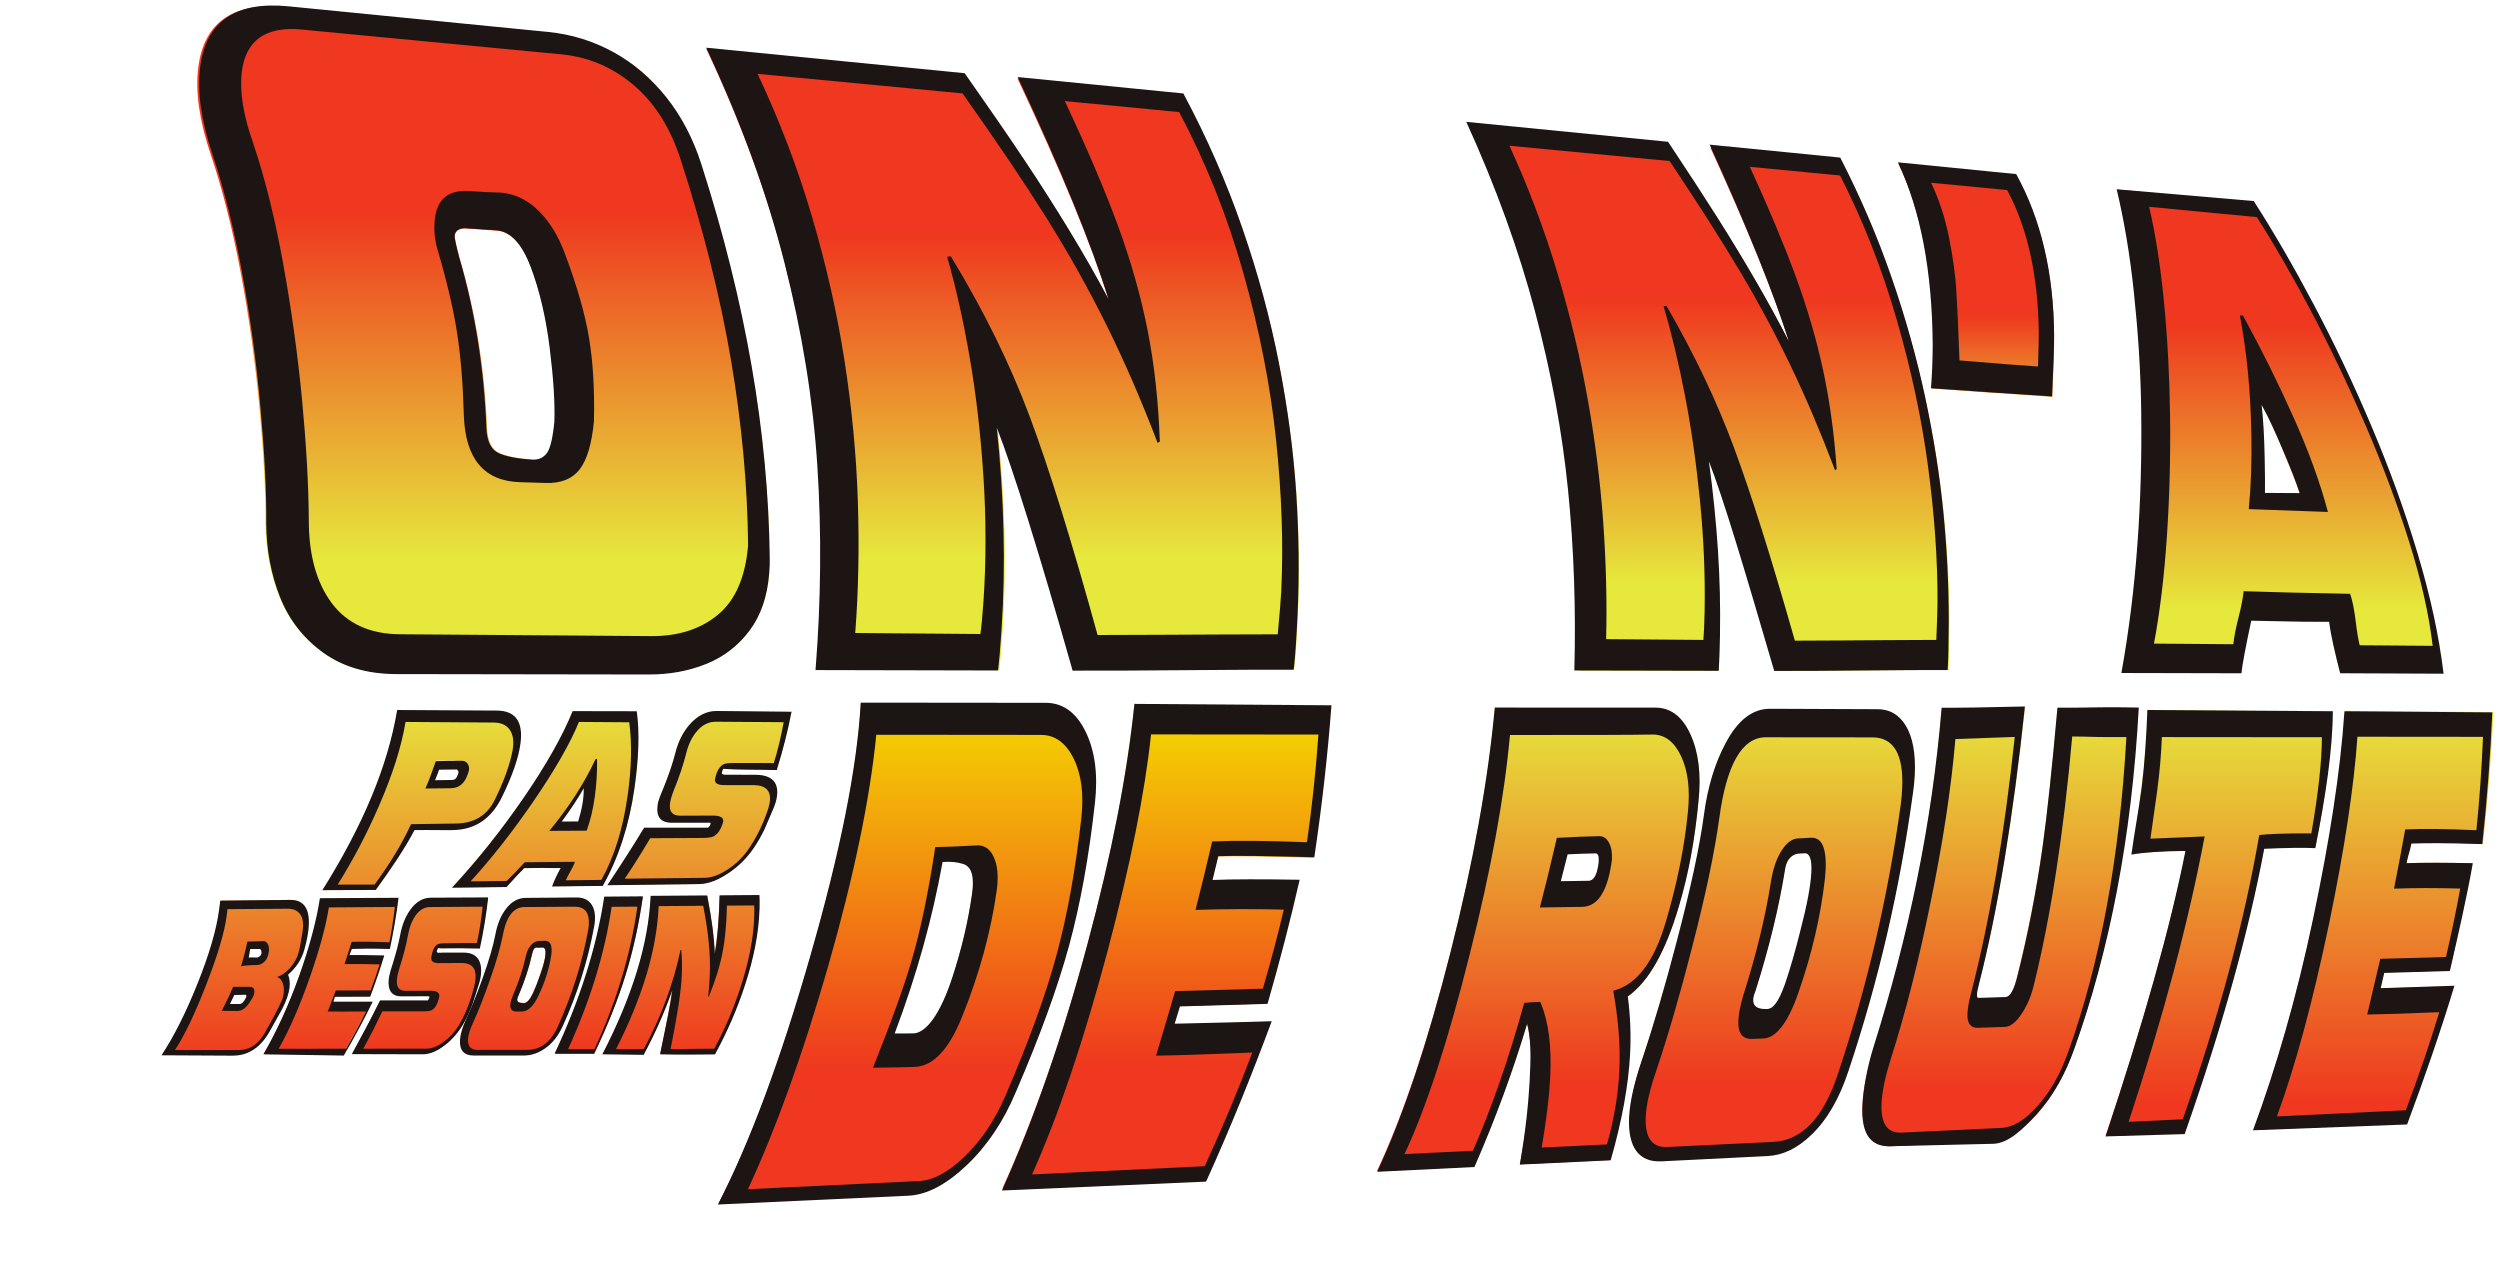 <svg width="128" height="65" viewBox="0 0 128 65" fill="none" xmlns="http://www.w3.org/2000/svg">
<path d="M39.407 28.569C39.325 22.174 38.143 15.486 35.861 8.448C35.439 7.142 34.839 6.003 34.06 5.028C33.277 4.051 32.371 3.28 31.337 2.716C30.298 2.148 29.184 1.804 27.992 1.684L14.683 0.356C11.966 0.085 10.444 1.115 10.15 3.462C9.995 4.699 10.206 6.176 10.783 7.89C11.384 9.662 11.896 11.676 12.319 13.937C12.744 16.201 13.064 18.502 13.279 20.84C13.497 23.186 13.6 25.163 13.591 26.768C13.602 28.139 13.843 29.407 14.312 30.571C14.782 31.735 15.528 32.679 16.545 33.405C17.557 34.127 18.813 34.487 20.304 34.489L33.232 34.5C34.297 34.501 35.278 34.319 36.175 33.959C37.066 33.599 37.8 33.034 38.377 32.264C38.952 31.499 39.286 30.538 39.38 29.378C39.408 29.029 39.416 28.759 39.408 28.568L39.407 28.569ZM27.191 13.677C27.647 14.873 27.974 16.247 28.173 17.802C28.373 19.361 28.456 20.624 28.422 21.593C28.34 22.442 28.21 22.981 28.032 23.206C27.854 23.432 27.615 23.54 27.316 23.53C26.515 23.476 25.927 23.362 25.556 23.186C25.185 23.01 24.979 22.599 24.941 21.954C24.815 18.86 24.339 15.932 23.515 13.159C23.352 12.541 23.276 12.179 23.286 12.073C23.311 11.842 23.479 11.716 23.793 11.698L25.431 11.81C26.148 11.86 26.734 12.482 27.191 13.678V13.677Z" fill="url(#paint0_linear_1534_941)"/>
<path d="M66.457 31.439C66.401 32.7 66.339 33.633 66.269 34.236C64.863 34.235 63.049 34.243 60.813 34.264C58.543 34.285 56.592 34.294 54.977 34.292C53.233 28.215 51.931 24.083 51.066 21.884C51.457 25.509 51.549 28.947 51.339 32.204C51.279 33.117 51.223 33.811 51.169 34.285L41.828 34.27C42.104 30.713 42.125 27.242 41.896 23.848C41.669 20.474 41.098 17.011 40.183 13.449C39.269 9.896 37.93 6.25 36.16 2.499L49.383 3.819C50.59 5.523 51.605 6.989 52.429 8.219C53.251 9.445 54.027 10.655 54.755 11.848C55.482 13.038 56.15 14.201 56.757 15.336C55.888 12.541 54.336 8.774 52.094 4.018L60.557 4.864C61.769 7.12 62.778 9.406 63.586 11.728C64.395 14.05 65.024 16.343 65.473 18.612C65.922 20.886 66.221 23.081 66.369 25.199C66.516 27.326 66.545 29.405 66.456 31.439H66.457Z" fill="url(#paint1_linear_1534_941)"/>
<path d="M99.762 34.3C98.659 34.299 97.238 34.307 95.49 34.325C93.718 34.344 92.198 34.353 90.94 34.35C89.36 28.99 88.196 25.344 87.442 23.405C87.88 26.605 88.079 29.639 88.037 32.512C88.026 33.316 88.008 33.927 87.983 34.346L80.764 34.334C80.841 31.209 80.725 28.159 80.42 25.173C80.116 22.204 79.544 19.156 78.701 16.021C77.861 12.892 76.688 9.686 75.18 6.392L85.458 7.417C86.461 8.918 87.305 10.21 87.993 11.293C88.679 12.374 89.329 13.44 89.941 14.494C90.552 15.544 91.116 16.571 91.631 17.575C90.85 15.1 89.499 11.767 87.575 7.565L94.22 8.23C95.254 10.228 96.129 12.256 96.848 14.317C97.567 16.378 98.143 18.415 98.578 20.43C99.013 22.451 99.327 24.401 99.518 26.282C99.71 28.17 99.808 30.016 99.81 31.82C99.811 32.938 99.795 33.765 99.763 34.3L99.762 34.3Z" fill="url(#paint2_linear_1534_941)"/>
<path d="M105.083 20.319C103.782 20.23 102.769 20.162 102.051 20.115C101.331 20.069 100.292 19.997 98.929 19.898C98.983 19.172 99.01 18.43 99.01 17.673C98.968 13.912 98.37 10.834 97.213 8.407L103.225 9.01C104.497 11.31 105.146 14.034 105.173 17.206C105.178 17.721 105.148 18.758 105.083 20.319Z" fill="url(#paint3_linear_1534_941)"/>
<path d="M123.657 28.308C123.007 26.164 122.224 24.018 121.308 21.866C120.389 19.711 119.409 17.653 118.367 15.69C117.321 13.72 116.294 11.954 115.286 10.392L108.409 9.707C108.795 11.314 109.094 13.085 109.305 15.024C109.518 16.971 109.64 19.011 109.673 21.149C109.741 25.708 109.403 30.113 108.647 34.38L114.74 34.39C114.776 33.987 114.94 33.094 115.228 31.716C115.702 31.722 116.375 31.736 117.242 31.757C118.103 31.778 118.776 31.791 119.265 31.797C119.353 32.493 119.531 33.359 119.801 34.398L124.992 34.406C124.752 32.487 124.308 30.455 123.657 28.309L123.657 28.308ZM115.611 25.257C115.619 24.976 115.631 24.4 115.611 23.534C115.584 22.384 115.396 20.424 115.306 19.681C115.696 20.372 116.48 22.048 116.83 22.926C117.181 23.803 117.53 24.598 117.744 25.258H115.61L115.611 25.257Z" fill="url(#paint4_linear_1534_941)"/>
<path d="M25.393 36.414L20.347 36.4C19.876 39.238 18.609 42.296 16.558 45.578C17.02 45.572 17.497 45.57 17.986 45.572C18.474 45.573 18.893 45.572 19.242 45.568C20.042 44.469 20.691 43.444 21.184 42.492C22.027 42.479 22.663 42.467 23.091 42.456C24.265 42.441 25.115 41.908 25.642 40.852C26.184 39.747 26.506 38.825 26.605 38.086C26.755 36.97 26.352 36.411 25.393 36.414H25.393ZM23.655 39.227C23.665 39.41 23.624 39.592 23.542 39.756C23.486 39.908 23.339 40.06 23.136 40.06C22.808 40.06 22.173 40.052 21.917 40.06C22 39.861 22.267 39.105 22.323 38.945C22.524 38.945 22.968 38.942 23.293 38.944C23.438 38.944 23.571 39.021 23.643 39.146V39.147C23.65 39.159 23.654 39.188 23.655 39.227Z" fill="url(#paint5_linear_1534_941)"/>
<path d="M32.578 36.45L29.343 36.434C28.823 37.699 27.989 39.163 26.843 40.824C25.702 42.48 24.471 44.018 23.15 45.44L25.919 45.407C26.319 44.968 26.62 44.647 26.825 44.446L27.779 44.436C28.004 44.441 28.324 44.441 28.739 44.437C28.6 44.674 28.454 44.988 28.301 45.378L30.828 45.347C31.651 43.905 32.205 42.237 32.488 40.336C32.698 38.922 32.728 37.626 32.577 36.45H32.578ZM28.623 42.088C29.095 41.452 29.763 40.454 30.046 39.959C30.057 40.427 29.947 41.428 29.741 42.088H28.623Z" fill="url(#paint6_linear_1534_941)"/>
<path d="M36.932 39.561C36.919 39.647 36.995 39.686 37.161 39.679C37.753 39.678 38.248 39.678 38.645 39.678C39.492 39.684 39.852 40.066 39.726 40.823C39.693 41.021 39.623 41.238 39.516 41.472C39.367 41.801 39.221 42.134 39.078 42.469C38.913 42.813 38.724 43.137 38.511 43.444C38.156 43.962 37.715 44.393 37.187 44.737C36.66 45.083 36.172 45.258 35.722 45.264L31.136 45.309C31.759 44.378 32.375 43.413 32.984 42.413L35.991 42.393C36.011 42.393 36.061 42.4 36.141 42.413C36.195 42.42 36.238 42.417 36.272 42.401C36.304 42.386 36.337 42.346 36.367 42.28C36.396 42.235 36.411 42.203 36.414 42.181C36.426 42.108 36.335 42.075 36.142 42.083C35.749 42.085 35.202 42.09 34.497 42.093C33.887 42.105 33.628 41.794 33.725 41.157C33.76 40.928 33.842 40.662 33.972 40.356C34.229 39.718 34.431 39.114 34.578 38.546C34.723 37.977 34.971 37.493 35.319 37.095C35.733 36.622 36.209 36.391 36.745 36.401L40.524 36.432C40.327 37.417 40.072 38.403 39.759 39.387C38.839 39.366 37.997 39.359 37.232 39.367C37.178 39.36 37.123 39.356 37.068 39.356C37.027 39.356 36.995 39.383 36.973 39.437C36.95 39.491 36.937 39.532 36.932 39.56V39.561Z" fill="url(#paint7_linear_1534_941)"/>
<path d="M14.826 46.073L11.354 46.116C11.335 46.256 11.313 46.405 11.292 46.565C11.15 47.577 10.777 48.834 10.164 50.344C9.568 51.81 8.958 53.02 8.332 53.965L11.872 53.986C12.654 53.992 13.279 53.583 13.746 52.762C14.157 52.038 14.368 51.661 14.383 51.627C14.604 51.194 14.734 50.826 14.771 50.522C14.801 50.285 14.777 50.066 14.703 49.87C15.117 49.507 15.392 49.087 15.528 48.61C15.636 48.225 15.709 47.885 15.745 47.587C15.87 46.556 15.563 46.053 14.826 46.073V46.073ZM12.364 51.415H11.653C11.732 51.257 11.886 50.851 11.958 50.706C12.207 50.698 12.444 50.706 12.568 50.706C12.568 50.706 12.642 50.706 12.663 50.959C12.675 51.089 12.637 51.221 12.55 51.319C12.502 51.373 12.441 51.415 12.365 51.415H12.364ZM13.177 49.083C12.961 49.085 12.692 49.069 12.567 49.083C12.609 48.923 12.728 48.438 12.77 48.272H13.278C13.351 48.265 13.504 48.501 13.482 48.678C13.462 48.821 13.269 49.083 13.177 49.083L13.177 49.083Z" fill="url(#paint8_linear_1534_941)"/>
<path d="M17.983 48.536C17.943 48.661 17.899 48.791 17.852 48.929C18.265 48.92 18.855 48.923 19.622 48.938C19.415 49.603 19.173 50.295 18.895 51.014L17.119 51.02L16.989 51.331C17.357 51.329 18.017 51.328 18.973 51.324C18.532 52.226 18.052 53.114 17.536 53.986L13.498 53.965C14.175 52.807 14.789 51.466 15.341 49.947C15.87 48.495 16.227 47.2 16.415 46.06L20.366 46.032C20.264 46.855 20.122 47.698 19.937 48.563C18.967 48.536 18.316 48.528 17.982 48.536L17.983 48.536Z" fill="url(#paint9_linear_1534_941)"/>
<path d="M24.585 49.843C24.57 50.022 24.526 50.219 24.454 50.433C24.354 50.734 24.254 51.039 24.157 51.348C24.045 51.665 23.91 51.965 23.757 52.249C23.499 52.731 23.168 53.132 22.766 53.452C22.362 53.773 21.983 53.934 21.629 53.934L18.07 53.924C18.536 53.065 18.992 52.181 19.439 51.273L21.743 51.266C21.76 51.265 21.798 51.272 21.861 51.285C21.902 51.292 21.936 51.289 21.962 51.275C21.987 51.262 22.011 51.225 22.032 51.165C22.052 51.124 22.062 51.094 22.065 51.074C22.072 51.008 22 50.977 21.85 50.985C21.548 50.986 21.127 50.988 20.586 50.989C20.12 50.998 19.917 50.716 19.976 50.146C19.998 49.94 20.054 49.703 20.145 49.432C20.325 48.868 20.462 48.336 20.557 47.841C20.653 47.348 20.825 46.929 21.074 46.585C21.369 46.178 21.717 45.976 22.117 45.978L24.979 45.962C24.878 46.816 24.731 47.681 24.539 48.554C23.826 48.539 23.178 48.537 22.592 48.547C22.551 48.541 22.509 48.538 22.467 48.538C22.436 48.538 22.412 48.562 22.397 48.61C22.381 48.657 22.372 48.694 22.37 48.72C22.363 48.795 22.423 48.831 22.55 48.823C23.003 48.821 23.384 48.818 23.69 48.817C24.345 48.819 24.645 49.161 24.584 49.844L24.585 49.843Z" fill="url(#paint10_linear_1534_941)"/>
<path d="M30.152 46.258C29.987 46.055 29.751 45.959 29.444 45.967L26.938 45.99C26.533 45.994 26.188 46.201 25.901 46.612C25.667 46.938 25.503 47.351 25.409 47.848C25.295 48.433 25.079 49.173 24.756 50.07C24.475 50.86 24.187 51.576 23.896 52.218C23.729 52.583 23.632 52.906 23.608 53.185C23.559 53.738 23.784 54.016 24.286 54.016H26.765C27.129 54.016 27.477 53.898 27.811 53.665C28.189 53.403 28.49 53.02 28.717 52.514C29.459 50.879 29.991 49.196 30.315 47.469C30.34 47.35 30.355 47.238 30.361 47.133C30.386 46.754 30.316 46.462 30.153 46.259L30.152 46.258ZM26.486 51.169C26.49 51.115 26.509 51.054 26.541 50.987C26.862 50.242 27.097 49.538 27.244 48.873C27.295 48.635 27.368 48.516 27.463 48.514C27.506 48.521 27.559 48.523 27.623 48.518C27.687 48.515 27.738 48.513 27.775 48.513C27.892 48.512 27.943 48.624 27.926 48.849C27.907 49.094 27.817 49.444 27.654 49.897C27.53 50.265 27.403 50.588 27.275 50.863C27.114 51.194 26.962 51.356 26.818 51.349C26.587 51.35 26.476 51.29 26.486 51.168L26.486 51.169Z" fill="url(#paint11_linear_1534_941)"/>
<path d="M32.908 45.935C32.697 47.371 32.395 48.72 32.003 49.977C31.62 51.212 31.093 52.538 30.418 53.953L28.442 53.954C29.738 51.183 30.58 48.516 30.98 45.954L32.908 45.935Z" fill="url(#paint12_linear_1534_941)"/>
<path d="M38.872 46.533C38.831 47.732 38.576 49.032 38.103 50.433C37.707 51.621 37.192 52.788 36.558 53.932C36.241 53.932 35.786 53.935 35.193 53.943C34.601 53.95 34.136 53.953 33.8 53.953C34.125 52.43 34.328 51.34 34.41 50.675C34.01 51.791 33.516 52.883 32.931 53.953H30.87C32.401 51.027 33.218 48.345 33.342 45.902L36.215 45.876C36.438 47.048 36.561 48.033 36.582 48.828C36.723 48.078 36.81 47.09 36.845 45.87L38.871 45.851C38.879 46.075 38.881 46.302 38.873 46.533H38.872Z" fill="url(#paint13_linear_1534_941)"/>
<path d="M55.523 37.525C55.04 36.536 54.347 36.05 53.442 36.065L44.073 36.05C43.895 39.323 43.041 43.619 41.503 48.965C39.988 54.255 38.425 58.464 36.816 61.573L46.507 61.147C47.443 61.103 48.432 60.585 49.475 59.597C50.512 58.613 51.343 57.373 51.972 55.876C53.199 53.041 54.099 50.569 54.679 48.448C55.257 46.336 55.698 43.912 56.003 41.174C56.166 39.728 56.007 38.513 55.523 37.525ZM49.8 45.646C49.584 47.141 49.246 48.6 48.784 50.023C48.16 51.934 47.522 52.903 46.873 52.922L45.724 52.956C46.874 49.892 47.71 46.915 48.236 44.019C48.701 43.992 49.062 44.02 49.321 44.099C49.773 44.218 49.933 44.733 49.8 45.646Z" fill="url(#paint14_linear_1534_941)"/>
<path d="M62.354 43.854C62.263 44.238 62.165 44.642 62.059 45.067C63.103 45.031 64.587 45.031 66.501 45.063C66.037 47.091 65.49 49.197 64.856 51.384L60.39 51.509L60.088 52.463C61.023 52.435 62.69 52.385 65.073 52.314C64.05 55.058 62.93 57.764 61.715 60.43L51.321 60.858C52.964 57.224 54.42 53.034 55.692 48.289C56.915 43.745 57.709 39.684 58.081 36.088L68.135 36.167C67.941 38.693 67.647 41.277 67.252 43.917C64.838 43.846 63.2 43.825 62.354 43.855L62.354 43.854Z" fill="url(#paint15_linear_1534_941)"/>
<path d="M86.536 37.655C86.117 36.74 85.507 36.291 84.706 36.306L76.541 36.295C76.189 40.034 75.431 44.186 74.262 48.771C73.084 53.393 71.831 57.126 70.502 59.955L75.462 59.721C76.541 57.267 77.446 54.824 78.18 52.39C78.383 53.186 78.451 54.171 78.383 55.348C78.321 56.448 78.136 57.868 77.827 59.61L82.418 59.395C83 57.386 83.334 55.578 83.422 53.967C83.475 52.999 83.437 52.024 83.31 51.041C84.373 50.299 85.246 48.766 85.932 46.45C86.423 44.834 86.762 43.036 86.95 41.051C87.093 39.7 86.955 38.568 86.536 37.655H86.536ZM81.974 43.811C81.968 43.908 82.007 44.468 81.974 44.622C81.891 45.011 81.574 45.107 81.364 45.129C79.84 45.129 79.85 45.122 79.332 45.129C79.441 44.701 79.612 43.79 79.738 43.304C80.271 43.279 81.147 43.309 81.567 43.304C81.688 43.303 81.988 43.541 81.974 43.811H81.974Z" fill="url(#paint16_linear_1534_941)"/>
<path d="M97.574 37.215C97.225 36.63 96.722 36.345 96.063 36.361L90.615 36.334C89.718 36.331 88.955 36.922 88.329 38.114C87.819 39.062 87.466 40.26 87.271 41.706C87.04 43.405 86.582 45.549 85.895 48.147C85.296 50.428 84.682 52.496 84.053 54.352C83.695 55.41 83.493 56.338 83.449 57.134C83.364 58.709 83.885 59.471 85.005 59.418L90.439 59.161C91.223 59.124 91.969 58.765 92.677 58.085C93.477 57.329 94.113 56.241 94.586 54.824C96.138 50.238 97.248 45.518 97.923 40.653C97.973 40.319 98.006 40.003 98.02 39.706C98.072 38.63 97.923 37.801 97.575 37.216L97.574 37.215ZM89.76 51.201C89.766 51.05 89.805 50.876 89.874 50.684C90.556 48.556 91.05 46.547 91.357 44.65C91.462 43.969 91.618 43.627 91.827 43.624C91.919 43.642 92.035 43.645 92.175 43.634C92.314 43.623 92.425 43.617 92.505 43.616C92.759 43.613 92.871 43.932 92.838 44.572C92.802 45.27 92.614 46.264 92.271 47.554C92.009 48.599 91.742 49.515 91.469 50.299C91.131 51.238 90.803 51.704 90.49 51.694C89.985 51.709 89.742 51.546 89.76 51.202L89.76 51.201Z" fill="url(#paint17_linear_1534_941)"/>
<path d="M109.43 36.343C109.044 43.011 107.958 48.82 106.16 53.779C105.686 55.103 105.056 56.201 104.267 57.076C103.473 57.954 102.71 58.411 101.977 58.445L96.828 58.688C95.777 58.737 95.287 58.004 95.361 56.491C95.4 55.716 95.588 54.804 95.924 53.756C97.745 48.044 98.902 42.258 99.406 36.375C100.299 36.38 101.726 36.359 103.675 36.314C103.052 41.993 102.254 46.716 101.281 50.476C101.147 50.962 101.136 51.203 101.246 51.2L102.628 51.159C102.86 51.152 103.064 50.813 103.237 50.144C103.787 47.992 104.228 45.769 104.562 43.472C104.803 41.768 105.063 39.401 105.342 36.377C106.101 36.38 106.82 36.375 107.5 36.36C108.467 36.347 109.109 36.341 109.429 36.343H109.43Z" fill="url(#paint18_linear_1534_941)"/>
<path d="M119.385 36.445C119.368 38.417 119.089 40.728 118.547 43.385C117.913 43.357 117.039 43.368 115.923 43.417C115.106 47.684 113.733 52.529 111.788 57.985L107.801 58.172C109.75 52.374 111.118 47.511 111.921 43.546C110.746 43.561 109.834 43.627 109.188 43.743C109.345 42.583 109.499 41.418 109.652 40.253C109.803 39.089 109.909 37.786 109.973 36.346L119.385 36.446V36.445Z" fill="url(#paint19_linear_1534_941)"/>
<path d="M123.417 43.142C123.355 43.476 123.287 43.827 123.213 44.196C124.001 44.167 125.123 44.168 126.571 44.2C126.253 45.962 125.871 47.792 125.427 49.69L122.056 49.784L121.843 50.61C122.548 50.589 123.805 50.551 125.604 50.498C124.874 52.878 124.072 55.221 123.197 57.529L115.384 57.843C116.558 54.708 117.585 51.085 118.465 46.977C119.313 43.041 119.847 39.518 120.07 36.396L127.669 36.46C127.561 38.659 127.379 40.907 127.121 43.203C125.293 43.139 124.054 43.118 123.416 43.142H123.417Z" fill="url(#paint20_linear_1534_941)"/>
<path d="M25.692 40.827C25.165 41.886 24.359 42.487 23.171 42.501C22.739 42.511 22.075 42.489 21.222 42.501C20.723 43.458 20.041 44.457 19.231 45.565C18.877 45.569 18.452 45.57 17.956 45.568C17.459 45.566 16.976 45.568 16.506 45.574C18.585 42.266 19.863 39.195 20.334 36.352L25.421 36.381C26.387 36.381 26.795 36.941 26.65 38.057C26.554 38.796 26.234 39.72 25.692 40.826V40.827ZM26.242 38.438C26.322 37.983 26.278 37.629 26.107 37.377C25.937 37.124 25.662 36.997 25.284 36.994L20.764 36.963C20.553 38.236 20.097 39.674 19.398 41.273C18.79 42.676 18.087 44.016 17.29 45.292C17.549 45.289 17.866 45.29 18.241 45.292C18.616 45.295 18.929 45.296 19.178 45.293C19.974 44.209 20.596 43.177 21.044 42.198C21.447 42.188 22.216 42.178 23.345 42.165C24.28 42.154 24.942 41.75 25.332 40.952C25.802 39.996 26.105 39.157 26.241 38.438H26.242ZM23.986 39.536C23.974 39.567 23.958 39.612 23.936 39.673C23.777 40.13 23.486 40.358 23.064 40.358C22.575 40.358 22.146 40.363 21.779 40.371C21.897 40.119 22.075 39.653 22.312 38.972C22.732 38.958 23.176 38.952 23.644 38.952C23.767 38.952 23.864 38.999 23.933 39.09C24.001 39.182 24.028 39.292 24.011 39.422C24.006 39.468 23.997 39.506 23.986 39.536H23.986ZM23.471 39.582C23.483 39.543 23.477 39.504 23.454 39.461C23.43 39.419 23.4 39.398 23.363 39.398C23.056 39.398 22.763 39.401 22.483 39.408C22.427 39.568 22.358 39.748 22.275 39.946C22.532 39.938 22.825 39.935 23.154 39.935C23.278 39.935 23.367 39.859 23.423 39.706L23.471 39.58V39.582Z" fill="#1C1514"/>
<path d="M32.603 36.415C32.763 37.592 32.688 38.908 32.488 40.325C32.22 42.232 31.678 43.908 30.863 45.358L28.265 45.386C28.416 44.993 28.567 44.684 28.705 44.445C28.288 44.449 28.023 44.444 27.797 44.438L26.839 44.448C26.635 44.651 26.333 44.974 25.934 45.417L23.147 45.449C24.472 44.014 25.702 42.467 26.84 40.805C27.979 39.139 28.805 37.674 29.319 36.41L32.603 36.416V36.415ZM32.218 36.981L29.641 36.963C29.203 38.041 28.43 39.391 27.322 41.014C26.235 42.596 25.16 43.966 24.094 45.126L25.941 45.105C26.152 44.907 26.461 44.587 26.867 44.147L29.436 44.124C29.398 44.248 29.323 44.407 29.213 44.597C29.093 44.81 29.012 44.969 28.97 45.071L30.789 45.051C31.447 43.882 31.897 42.435 32.14 40.701C32.336 39.302 32.362 38.062 32.217 36.981H32.218ZM30.569 38.863C30.581 39.504 30.543 40.139 30.457 40.77C30.365 41.436 30.225 42.023 30.036 42.531L28.126 42.541C29.125 41.332 29.914 40.106 30.494 38.863H30.569H30.569ZM29.886 40.361C29.606 40.857 29.232 41.424 28.763 42.063L29.602 42.059C29.805 41.397 29.899 40.831 29.886 40.361Z" fill="#1C1514"/>
<path d="M40.526 36.444C40.34 37.423 40.074 38.447 39.772 39.427C38.85 39.403 37.822 39.427 37.068 39.364C36.887 39.349 37.121 39.364 37.068 39.364C37.026 39.364 37.019 39.372 36.998 39.426C36.976 39.48 36.963 39.521 36.959 39.549C36.946 39.636 37.023 39.675 37.19 39.667C37.784 39.667 38.28 39.668 38.679 39.669C39.528 39.677 39.892 40.059 39.775 40.814C39.744 41.011 39.676 41.227 39.572 41.461C39.426 41.79 39.282 42.122 39.142 42.458C38.98 42.8 38.794 43.125 38.583 43.432C38.231 43.949 37.792 44.38 37.265 44.726C36.738 45.072 36.264 45.257 35.811 45.262L31.095 45.324C31.717 44.391 32.376 43.378 32.981 42.376H36.038C36.059 42.376 36.125 42.376 36.188 42.376H36.251L36.314 42.313C36.35 42.277 36.374 42.209 36.377 42.188C36.388 42.114 36.382 42.117 36.188 42.125C35.794 42.127 35.136 42.122 34.428 42.125C33.813 42.135 33.581 41.819 33.673 41.184C33.706 40.955 33.86 40.609 33.987 40.306C34.241 39.667 34.443 39.098 34.585 38.532C34.727 37.965 34.971 37.484 35.316 37.089C35.728 36.619 36.204 36.391 36.74 36.403L40.526 36.445V36.444ZM40.123 36.976L36.662 36.952C36.301 36.95 35.986 37.098 35.717 37.397C35.447 37.696 35.252 38.087 35.134 38.567C34.986 39.157 34.777 39.78 34.509 40.435C34.401 40.707 34.333 40.935 34.307 41.119C34.245 41.551 34.421 41.766 34.836 41.764C35.209 41.763 35.755 41.76 36.477 41.758C36.874 41.757 37.057 41.858 37.026 42.063C37.013 42.151 36.972 42.265 36.904 42.405C36.796 42.624 36.665 42.768 36.511 42.834C36.402 42.879 36.22 42.902 35.966 42.903C35.278 42.907 34.388 42.911 33.292 42.917C32.825 43.704 32.39 44.395 31.986 44.989L36.091 44.944C36.44 44.94 36.83 44.797 37.263 44.513C37.696 44.23 38.057 43.874 38.346 43.444C38.73 42.881 39.044 42.246 39.289 41.538C39.349 41.37 39.389 41.22 39.409 41.089C39.499 40.502 39.225 40.205 38.587 40.198C38.198 40.198 37.71 40.198 37.121 40.198C36.749 40.206 36.578 40.104 36.609 39.894C36.623 39.807 36.652 39.698 36.699 39.567C36.787 39.349 36.901 39.204 37.043 39.132C37.138 39.089 37.307 39.066 37.548 39.067C38.309 39.062 38.999 39.063 39.618 39.072C39.818 38.434 39.987 37.735 40.124 36.975L40.123 36.976Z" fill="#1C1514"/>
<path d="M15.579 48.636C15.445 49.117 15.169 49.54 14.75 49.905C14.828 50.103 14.854 50.322 14.826 50.562C14.791 50.869 14.662 51.24 14.441 51.675C14.427 51.709 14.213 52.089 13.802 52.817C13.333 53.644 12.697 54.056 11.898 54.05L8.269 54.031C8.9 53.077 9.512 51.858 10.105 50.38C10.716 48.857 11.086 47.589 11.218 46.566L11.277 46.113L14.835 46.077C15.589 46.059 15.909 46.566 15.792 47.605C15.758 47.905 15.687 48.248 15.58 48.636L15.579 48.636ZM15.498 47.651C15.55 47.273 15.506 46.991 15.364 46.804C15.223 46.617 15.013 46.525 14.734 46.527L11.649 46.549L11.611 46.85C11.503 47.708 11.154 48.891 10.562 50.406C9.992 51.876 9.457 52.999 8.957 53.765L12.117 53.763C12.423 53.77 12.677 53.715 12.882 53.599C13.147 53.457 13.383 53.198 13.59 52.826C13.744 52.55 13.897 52.271 14.05 51.991C14.203 51.712 14.334 51.445 14.442 51.191C14.486 51.083 14.514 50.971 14.528 50.85C14.549 50.664 14.532 50.492 14.476 50.336C14.421 50.181 14.331 50.077 14.206 50.024C14.211 50.024 14.211 50.021 14.207 50.014C14.435 49.94 14.656 49.78 14.869 49.535C15.082 49.289 15.221 49.035 15.287 48.772C15.349 48.548 15.419 48.174 15.498 47.651ZM12.958 51.03C12.945 51.051 12.926 51.084 12.899 51.131C12.671 51.55 12.428 51.761 12.17 51.762C11.992 51.762 11.72 51.759 11.354 51.754C11.594 51.287 11.789 50.879 11.937 50.529C11.973 50.529 12.247 50.528 12.76 50.526C12.959 50.52 13.046 50.623 13.021 50.838C13.013 50.899 12.992 50.963 12.958 51.03ZM12.57 51.122C12.596 51.076 12.611 51.039 12.614 51.012C12.616 50.959 12.598 50.932 12.562 50.932C12.436 50.932 12.247 50.937 11.996 50.944C11.925 51.091 11.852 51.245 11.774 51.405L12.245 51.404C12.365 51.41 12.473 51.316 12.57 51.122ZM13.763 48.726C13.756 48.739 13.75 48.772 13.744 48.825C13.712 49.003 13.64 49.145 13.525 49.251C13.412 49.357 13.281 49.41 13.136 49.411C12.787 49.412 12.521 49.434 12.34 49.474C12.467 49.065 12.576 48.643 12.665 48.21C12.769 48.203 13.044 48.195 13.492 48.186C13.585 48.186 13.659 48.237 13.714 48.342C13.77 48.447 13.785 48.575 13.763 48.726H13.763ZM13.295 48.588L12.812 48.59C12.772 48.758 12.773 48.864 12.733 49.025C12.859 49.011 12.891 49.025 13.11 49.025C13.201 49.025 13.236 49.025 13.361 48.9C13.424 48.774 13.368 48.58 13.295 48.588H13.295Z" fill="#1C1514"/>
<path d="M20.405 45.967C20.309 46.802 20.144 47.707 19.964 48.587C18.977 48.558 18.355 48.578 18.015 48.587C17.976 48.713 17.936 48.76 17.889 48.9C18.31 48.892 18.894 48.904 19.676 48.92C19.471 49.596 19.232 50.299 18.956 51.028L17.148 51.034L17.072 51.284C17.447 51.283 18.112 51.287 19.084 51.284C18.644 52.2 18.12 53.159 17.603 54.044L13.488 53.982C14.166 52.806 14.778 51.486 15.325 49.941C15.849 48.465 16.2 47.148 16.379 45.987L20.405 45.967ZM20.215 46.436L16.837 46.46C16.688 47.408 16.367 48.592 15.871 50.019C15.35 51.507 14.815 52.735 14.266 53.698L17.711 53.696C18.104 53.023 18.445 52.388 18.733 51.788C17.854 51.794 17.203 51.795 16.779 51.789C16.939 51.38 17.078 51.021 17.193 50.714L18.975 50.708C19.153 50.243 19.306 49.799 19.436 49.376C18.799 49.358 18.2 49.353 17.64 49.362C17.779 48.945 17.901 48.566 18.006 48.223C18.468 48.208 19.112 48.215 19.939 48.243C20.05 47.687 20.142 47.085 20.214 46.436H20.215Z" fill="#1C1514"/>
<path d="M24.995 45.951C24.9 46.813 24.758 47.684 24.569 48.564C23.843 48.548 23.18 48.544 22.583 48.555C22.54 48.548 22.497 48.545 22.454 48.545C22.422 48.545 22.398 48.57 22.383 48.617C22.368 48.665 22.36 48.702 22.358 48.728C22.351 48.805 22.539 48.781 22.668 48.773C23.132 48.771 23.424 48.775 23.737 48.773C24.406 48.777 24.683 49.174 24.628 49.862C24.614 50.043 24.571 50.241 24.499 50.456C24.399 50.759 24.301 51.066 24.205 51.378C24.092 51.696 23.959 51.999 23.804 52.284C23.545 52.769 23.212 53.172 22.805 53.495C22.396 53.818 22.011 53.98 21.649 53.98L18.013 53.971C18.481 53.106 19.014 52.136 19.461 51.22H21.724C21.741 51.22 21.787 51.22 21.85 51.22H21.976C22.002 51.206 21.892 51.28 21.913 51.22C21.933 51.179 21.948 51.151 21.976 51.094C22.006 51.033 22 51.002 21.848 51.009C21.539 51.011 21.108 51.012 20.556 51.013C20.079 51.021 19.846 50.728 19.901 50.153C19.921 49.947 19.999 49.672 20.09 49.4C20.267 48.83 20.403 48.339 20.496 47.839C20.589 47.341 20.761 46.92 21.011 46.573C21.31 46.162 21.664 45.959 22.073 45.962L24.994 45.95L24.995 45.951ZM24.709 46.422L22.015 46.441C21.738 46.443 21.501 46.575 21.303 46.838C21.105 47.102 20.968 47.445 20.891 47.868C20.794 48.39 20.651 48.945 20.462 49.531C20.385 49.775 20.339 49.98 20.323 50.145C20.286 50.537 20.429 50.732 20.754 50.731C21.045 50.73 21.475 50.728 22.044 50.727C22.358 50.725 22.507 50.819 22.491 51.008C22.484 51.089 22.456 51.193 22.407 51.321C22.329 51.524 22.231 51.656 22.111 51.718C22.026 51.758 21.882 51.779 21.681 51.78C21.137 51.78 20.435 51.78 19.578 51.781C19.231 52.504 18.904 53.142 18.599 53.694L21.853 53.691C22.133 53.691 22.442 53.559 22.78 53.295C23.117 53.031 23.393 52.698 23.606 52.295C23.89 51.771 24.112 51.181 24.274 50.528C24.314 50.373 24.338 50.235 24.348 50.114C24.391 49.578 24.159 49.31 23.651 49.305C23.343 49.306 22.957 49.308 22.494 49.31C22.202 49.318 22.064 49.227 22.081 49.038C22.088 48.96 22.107 48.863 22.139 48.745C22.2 48.55 22.283 48.42 22.392 48.355C22.465 48.316 22.595 48.295 22.784 48.295C23.381 48.285 23.925 48.282 24.415 48.286C24.542 47.714 24.64 47.092 24.71 46.422L24.709 46.422Z" fill="#1C1514"/>
<path d="M30.416 47.463C30.096 49.2 29.563 50.892 28.813 52.535C28.584 53.043 28.276 53.428 27.89 53.69C27.549 53.925 27.191 54.043 26.816 54.043L24.262 54.044C23.744 54.044 23.508 53.765 23.554 53.209C23.578 52.929 23.674 52.605 23.842 52.236C24.138 51.591 24.428 50.871 24.712 50.077C25.036 49.173 25.253 48.428 25.365 47.839C25.458 47.339 25.624 46.924 25.861 46.595C26.153 46.181 26.508 45.974 26.926 45.971L29.508 45.952C29.825 45.943 30.069 46.041 30.239 46.246C30.41 46.451 30.484 46.745 30.461 47.127C30.455 47.232 30.44 47.344 30.416 47.464V47.463ZM30.114 47.63C30.131 47.531 30.142 47.435 30.148 47.343C30.185 46.726 29.94 46.42 29.415 46.423L26.854 46.441C26.294 46.445 25.924 46.924 25.744 47.883C25.627 48.491 25.406 49.257 25.078 50.186C24.797 50.999 24.507 51.735 24.208 52.393C24.062 52.706 23.981 52.969 23.963 53.18C23.932 53.563 24.096 53.755 24.454 53.755L26.982 53.753C27.674 53.753 28.2 53.357 28.555 52.569C29.279 50.972 29.798 49.324 30.114 47.63H30.114ZM28.226 48.895C28.121 49.584 27.901 50.28 27.569 50.984C27.311 51.527 27.023 51.796 26.705 51.79C26.628 51.79 26.543 51.79 26.449 51.79C26.218 51.79 26.112 51.675 26.128 51.444C26.137 51.322 26.179 51.169 26.252 50.987C26.561 50.271 26.784 49.596 26.922 48.961C26.971 48.727 27.058 48.539 27.182 48.395C27.306 48.252 27.442 48.18 27.589 48.179C27.616 48.179 27.719 48.176 27.899 48.168C28.046 48.167 28.145 48.23 28.197 48.356C28.248 48.482 28.258 48.661 28.226 48.895V48.895ZM27.772 48.511C27.734 48.511 27.682 48.513 27.617 48.517C27.552 48.521 27.497 48.519 27.454 48.513C27.356 48.513 27.282 48.633 27.233 48.873C27.088 49.541 26.855 50.249 26.534 50.999C26.501 51.066 26.483 51.127 26.479 51.181C26.471 51.303 26.584 51.364 26.82 51.363C26.968 51.37 27.122 51.207 27.282 50.874C27.411 50.597 27.538 50.273 27.662 49.903C27.824 49.447 27.913 49.096 27.93 48.849C27.945 48.623 27.893 48.51 27.773 48.511L27.772 48.511Z" fill="#1C1514"/>
<path d="M32.918 45.892C32.713 47.336 32.413 48.691 32.02 49.954C31.637 51.194 31.105 52.525 30.424 53.946L28.395 53.947C29.703 51.163 30.547 48.483 30.938 45.907L32.918 45.892ZM32.633 46.42L31.316 46.429C30.973 48.768 30.233 51.198 29.086 53.72L30.434 53.718C31.561 51.295 32.291 48.861 32.634 46.42H32.633Z" fill="#1C1514"/>
<path d="M38.882 45.826C38.892 46.051 38.894 46.281 38.888 46.514C38.854 47.727 38.606 49.039 38.139 50.454C37.748 51.653 37.238 52.831 36.608 53.986C36.289 53.986 35.832 53.989 35.234 53.997C34.638 54.004 34.137 53.982 33.797 53.982C34.115 52.444 34.346 51.37 34.424 50.697C34.028 51.824 33.538 52.928 32.956 54.008L30.841 53.981C32.363 51.023 33.204 48.339 33.311 45.867L36.207 45.846C36.44 47.032 36.571 48.029 36.597 48.832C36.733 48.074 36.815 47.075 36.842 45.841L38.881 45.826L38.882 45.826ZM38.615 46.358L37.219 46.368C37.199 47.294 37.126 48.081 37.002 48.724C36.869 49.431 36.633 50.196 36.294 51.019L36.26 51.04C36.303 50.615 36.331 50.226 36.343 49.871C36.38 48.861 36.266 47.694 36.003 46.376L33.724 46.393C33.628 48.6 32.904 51.04 31.539 53.718L32.959 53.717C33.862 52.031 34.487 50.339 34.84 48.645L34.881 48.635C34.917 49.063 34.927 49.492 34.908 49.923C34.876 50.721 34.685 51.982 34.332 53.716C34.579 53.711 34.949 53.707 35.441 53.702C35.934 53.697 36.309 53.694 36.569 53.694C37.109 52.703 37.559 51.645 37.923 50.525C38.355 49.196 38.584 47.996 38.615 46.924C38.621 46.732 38.621 46.543 38.615 46.358L38.615 46.358Z" fill="#1C1514"/>
<path d="M56.06 41.114C55.756 43.864 55.314 46.302 54.735 48.425C54.152 50.558 53.248 53.047 52.016 55.901C51.384 57.41 50.548 58.66 49.504 59.652C48.455 60.65 47.459 61.174 46.517 61.22L36.754 61.671C38.378 58.534 39.954 54.292 41.481 48.964C43.03 43.584 43.888 39.265 44.069 35.975L53.486 35.984C54.394 35.967 55.09 36.456 55.577 37.448C56.064 38.439 56.224 39.66 56.061 41.114L56.06 41.114ZM55.363 41.894C55.499 40.665 55.369 39.648 54.972 38.841C54.574 38.035 54.018 37.629 53.303 37.628L44.866 37.62C44.545 40.893 43.724 44.848 42.392 49.507C41.092 54.014 39.726 57.811 38.294 60.886L46.989 60.473C47.728 60.459 48.525 60.042 49.377 59.225C50.226 58.412 50.923 57.378 51.469 56.124C52.656 53.376 53.525 50.987 54.081 48.947C54.636 46.915 55.063 44.564 55.363 41.895V41.894ZM51.04 45.544C50.739 47.69 50.151 49.849 49.271 52.026C48.588 53.745 47.764 54.614 46.798 54.627C46.328 54.643 45.627 54.657 44.696 54.669C45.654 52.271 46.319 50.42 46.696 49.107C47.145 47.566 47.541 45.653 47.885 43.371C48.337 43.366 49.043 43.337 50 43.285C50.393 43.26 50.687 43.459 50.881 43.881C51.075 44.304 51.128 44.858 51.039 45.544L51.04 45.544ZM49.766 45.781C49.899 44.864 49.739 44.346 49.284 44.227C49.023 44.147 48.727 44.105 48.261 44.132C47.732 47.044 46.965 49.829 45.808 52.915H46.751C47.405 52.894 48.136 51.953 48.764 50.029C49.228 48.597 49.55 47.284 49.766 45.78V45.781Z" fill="#1C1514"/>
<path d="M68.171 36.111C67.98 38.646 67.687 41.239 67.294 43.89C64.871 43.822 63.227 43.803 62.378 43.834C62.288 44.22 62.189 44.626 62.083 45.053C63.132 45.016 64.621 45.013 66.542 45.043C66.079 47.081 65.532 49.197 64.899 51.396L60.413 51.529L60.145 52.413C61.084 52.383 62.72 52.363 65.113 52.287C64.087 55.05 62.971 57.815 61.752 60.499L51.3 60.954C52.952 57.292 54.413 53.072 55.689 48.299C56.916 43.731 57.711 39.651 58.082 36.039L68.171 36.111ZM67.503 37.609L58.934 37.601C58.622 40.56 57.882 44.248 56.712 48.683C55.48 53.3 54.19 57.12 52.842 60.13L61.685 59.709C62.626 57.653 63.436 55.714 64.117 53.89C61.916 53.98 60.269 54.034 59.188 54.051C59.567 52.792 59.893 51.69 60.167 50.745L64.658 50.62C65.072 49.206 65.429 47.856 65.729 46.571C64.136 46.535 62.629 46.54 61.211 46.587C61.536 45.304 61.82 44.136 62.063 43.082C63.233 43.028 64.855 43.042 66.916 43.122C67.162 41.428 67.358 39.591 67.504 37.608L67.503 37.609Z" fill="#1C1514"/>
<path d="M86.967 40.986C86.783 42.976 86.448 44.781 85.96 46.402C85.279 48.728 84.407 50.267 83.343 51.014C83.473 52 83.512 52.979 83.462 53.953C83.378 55.571 83.046 57.387 82.467 59.407L77.814 59.627C78.12 57.875 78.256 56.467 78.317 55.361C78.381 54.179 78.395 53.212 78.191 52.413C77.46 54.86 76.57 57.281 75.491 59.751L70.514 59.996C71.844 57.148 73.095 53.395 74.27 48.749C75.433 44.144 76.186 39.975 76.533 36.227L84.71 36.23C85.511 36.214 86.121 36.664 86.544 37.58C86.966 38.496 87.107 39.629 86.967 40.985V40.986ZM86.422 41.558C86.539 40.412 86.424 39.469 86.076 38.725C85.727 37.981 85.242 37.608 84.62 37.608C83.683 37.627 81.263 37.635 77.312 37.632C77.022 40.822 76.335 44.568 75.243 48.887C74.138 53.3 73.028 56.705 71.912 59.087L75.414 58.92C76.375 56.725 77.251 54.2 78.04 51.351C78.178 51.328 78.451 51.309 78.859 51.296C79.287 52.279 79.456 53.581 79.368 55.206C79.316 56.188 79.171 57.369 78.936 58.753L82.274 58.595C82.631 57.349 82.842 56.112 82.906 54.883C82.972 53.617 82.869 52.233 82.597 50.727C83.798 50.421 84.696 49.237 85.294 47.181C85.872 45.231 86.248 43.357 86.422 41.558H86.422ZM82.424 44.648C82.176 45.823 81.703 46.418 81.005 46.432C80.417 46.443 79.697 46.454 78.842 46.462C79.072 45.591 79.362 44.402 79.711 42.898C80.617 42.848 81.342 42.819 81.888 42.812C82.093 42.81 82.257 42.92 82.378 43.143C82.499 43.366 82.55 43.652 82.532 44.003C82.527 44.101 82.49 44.316 82.424 44.648ZM81.798 44.477C81.83 44.321 81.849 44.196 81.854 44.099C81.869 43.828 81.816 43.693 81.695 43.694C81.274 43.7 80.796 43.716 80.263 43.742C80.138 44.23 80.022 44.689 79.914 45.119C80.434 45.11 80.915 45.102 81.359 45.095C81.569 45.072 81.715 44.866 81.797 44.477H81.798Z" fill="#1C1514"/>
<path d="M97.941 40.61C97.28 45.487 96.183 50.222 94.644 54.827C94.175 56.251 93.542 57.344 92.742 58.105C92.036 58.789 91.289 59.151 90.504 59.19L85.06 59.461C83.937 59.516 83.329 58.764 83.411 57.18C83.453 56.38 83.683 55.42 84.04 54.357C84.666 52.493 85.268 50.437 85.863 48.146C86.544 45.539 87.019 43.388 87.247 41.684C87.439 40.233 87.832 39.025 88.34 38.074C88.963 36.88 89.725 36.286 90.623 36.289L96.071 36.311C96.728 36.295 97.232 36.58 97.584 37.167C97.934 37.752 98.085 38.583 98.036 39.661C98.023 39.958 97.992 40.274 97.943 40.609L97.941 40.61ZM97.321 41.179C97.356 40.9 97.38 40.63 97.391 40.37C97.471 38.626 96.963 37.755 95.865 37.754L90.412 37.749C89.197 37.748 88.4 39.13 88.026 41.902C87.784 43.655 87.319 45.864 86.626 48.538C86.03 50.876 85.415 52.994 84.778 54.89C84.467 55.792 84.295 56.545 84.264 57.147C84.208 58.236 84.573 58.762 85.355 58.725L90.787 58.465C92.247 58.395 93.344 57.25 94.082 55.039C95.585 50.555 96.662 45.938 97.321 41.179ZM93.442 44.945C93.222 46.894 92.766 48.863 92.068 50.855C91.529 52.395 90.921 53.169 90.244 53.173C90.079 53.179 89.897 53.186 89.698 53.193C89.204 53.21 88.972 52.893 89.004 52.24C89.021 51.894 89.107 51.461 89.263 50.939C89.914 48.897 90.383 46.972 90.669 45.161C90.772 44.496 90.955 43.957 91.219 43.546C91.482 43.136 91.771 42.93 92.084 42.926C92.142 42.925 92.362 42.913 92.744 42.89C93.056 42.886 93.266 43.063 93.376 43.42C93.485 43.777 93.507 44.285 93.442 44.945ZM92.406 43.688C92.324 43.689 92.214 43.695 92.075 43.706C91.935 43.718 91.499 43.825 91.396 44.509C91.094 46.411 90.565 48.584 89.887 50.72C89.819 50.913 89.769 51.006 89.761 51.159C89.744 51.503 89.949 51.677 90.453 51.661C90.768 51.669 91.05 51.336 91.387 50.392C91.657 49.605 91.922 48.686 92.181 47.637C92.52 46.342 92.707 45.346 92.741 44.646C92.771 44.004 92.659 43.684 92.406 43.688Z" fill="#1C1514"/>
<path d="M109.506 36.227C109.144 42.904 107.996 48.694 106.216 53.67C105.748 54.999 105.121 56.102 104.334 56.981C103.544 57.864 102.818 58.525 102.086 58.561L96.867 58.686C95.815 58.738 95.287 58.136 95.358 56.616C95.394 55.838 95.59 54.657 95.924 53.605C97.728 47.872 98.924 42.132 99.412 36.237C100.303 36.241 101.729 36.219 103.676 36.172C103.071 41.86 102.29 46.595 101.329 50.366C101.196 50.854 101.186 51.096 101.297 51.092L102.678 51.048C102.91 51.041 103.112 50.701 103.284 50.029C103.826 47.871 104.26 45.642 104.585 43.34C104.82 41.632 105.072 39.262 105.34 36.233C106.098 36.236 106.816 36.23 107.495 36.215C108.459 36.201 109.186 36.226 109.505 36.227H109.506ZM108.87 37.737L107.489 37.736C106.833 37.718 106.369 37.708 106.098 37.708C105.652 42.729 104.989 47.004 104.109 50.528C103.977 51.05 103.77 51.519 103.489 51.935C103.208 52.353 102.928 52.566 102.652 52.576L101.27 52.624C100.89 52.637 100.712 52.393 100.734 51.89C100.746 51.612 100.812 51.247 100.932 50.798C101.881 47.11 102.621 42.753 103.155 37.731L100.116 37.839C99.904 40.345 99.478 43.146 98.835 46.252C98.241 49.186 97.562 51.858 96.794 54.265C96.515 55.16 96.361 55.9 96.334 56.484C96.286 57.523 96.629 58.025 97.357 57.99L102.497 57.747C103.073 57.719 103.684 57.343 104.331 56.617C104.974 55.895 105.493 54.982 105.887 53.878C107.538 49.273 108.527 43.896 108.871 37.736L108.87 37.737Z" fill="#1C1514"/>
<path d="M119.441 36.415C119.433 38.388 119.074 40.764 118.544 43.424C117.912 43.397 117.041 43.408 115.927 43.459C115.129 47.734 113.777 52.592 111.855 58.066L107.808 58.184C109.734 52.365 111.109 47.539 111.895 43.567C110.722 43.583 109.772 43.637 109.128 43.755C109.281 42.593 109.509 41.466 109.657 40.298C109.804 39.132 109.889 37.794 109.946 36.353L119.441 36.415ZM118.881 37.746L110.688 37.739C110.654 38.612 110.576 39.513 110.455 40.442C110.338 41.265 110.221 42.098 110.102 42.94C110.708 42.915 111.634 42.878 112.877 42.826C112.059 47.176 110.767 52.037 108.986 57.437L111.757 57.306C113.597 52.089 114.897 47.246 115.674 42.753C116.15 42.694 117.041 42.666 118.341 42.669C118.698 40.617 118.877 38.978 118.881 37.746Z" fill="#1C1514"/>
<path d="M127.606 36.473C127.51 38.672 127.339 40.921 127.092 43.219C125.27 43.156 124.101 43.166 123.465 43.191C123.404 43.525 123.285 43.826 123.214 44.195C124 44.166 125.165 44.166 126.609 44.195C126.299 45.959 125.866 47.813 125.432 49.715L122.072 49.814L121.894 50.594C122.596 50.572 123.873 50.526 125.667 50.469C124.948 52.855 124.106 55.258 123.244 57.573L115.354 57.871C116.514 54.725 117.574 51.134 118.435 47.018C119.265 43.075 119.826 39.539 120.036 36.416L127.607 36.474L127.606 36.473ZM127.13 37.727L120.701 37.721C120.523 40.281 120.04 43.469 119.248 47.298C118.416 51.281 117.526 54.57 116.578 57.159L123.177 56.845C123.843 55.073 124.414 53.4 124.891 51.824C123.242 51.893 122.009 51.934 121.201 51.944C121.461 50.858 121.684 49.907 121.871 49.092L125.235 48.998C125.519 47.775 125.762 46.607 125.963 45.495C124.767 45.461 123.637 45.461 122.574 45.499C122.794 44.39 122.984 43.38 123.146 42.467C124.023 42.423 125.24 42.437 126.791 42.508C126.944 41.041 127.057 39.448 127.13 37.728L127.13 37.727Z" fill="#1C1514"/>
<path d="M39.409 28.589C39.418 28.78 39.409 29.051 39.379 29.4C39.282 30.563 38.947 31.528 38.37 32.295C37.79 33.066 37.056 33.632 36.164 33.992C35.266 34.354 34.286 34.535 33.221 34.534L20.313 34.514C18.825 34.512 17.573 34.151 16.564 33.427C15.552 32.701 14.81 31.754 14.344 30.588C13.878 29.423 13.641 28.152 13.632 26.781C13.644 25.173 13.544 23.193 13.333 20.844C13.122 18.494 12.808 16.199 12.389 13.93C11.971 11.667 11.466 9.65 10.87 7.876C10.298 6.16 10.09 4.681 10.247 3.442C10.546 1.09 12.065 0.056 14.776 0.324L28.06 1.635C29.251 1.753 30.363 2.097 31.4 2.665C32.432 3.23 33.337 4.003 34.116 4.981C34.894 5.958 35.491 7.1 35.91 8.409C38.175 15.467 39.342 22.175 39.409 28.588V28.589ZM38.303 27.917C38.271 24.835 37.978 21.676 37.426 18.431C36.877 15.198 36.018 11.782 34.851 8.176C34.326 6.548 33.526 5.278 32.449 4.363C31.367 3.443 30.133 2.916 28.744 2.783L15.455 1.513C13.61 1.336 12.581 2.056 12.381 3.678C12.257 4.68 12.455 5.91 12.973 7.364C13.575 9.153 14.086 11.214 14.508 13.551C14.93 15.893 15.25 18.206 15.467 20.492C15.685 22.787 15.8 24.838 15.811 26.645C15.811 28.424 16.206 29.841 16.994 30.89C17.781 31.935 18.945 32.463 20.477 32.474L33.34 32.569C34.729 32.579 35.869 32.211 36.764 31.47C37.653 30.733 38.165 29.548 38.303 27.917ZM30.411 21.558C30.3 22.716 30.057 23.541 29.681 24.028C29.303 24.518 28.727 24.751 27.951 24.728L26.615 24.687C24.791 24.631 23.83 23.497 23.749 21.291C23.707 19.705 23.595 18.309 23.411 17.1C23.227 15.892 22.899 14.48 22.427 12.865C22.257 12.31 22.201 11.77 22.258 11.245C22.373 10.19 22.966 9.703 24.033 9.782C24.674 9.829 25.201 9.854 25.616 9.859C26.344 9.913 26.996 10.223 27.572 10.787C28.147 11.351 28.605 12.104 28.946 13.048C29.554 14.674 29.959 16.094 30.16 17.309C30.362 18.525 30.446 19.94 30.411 21.558H30.411ZM28.383 21.597C28.418 20.626 28.337 19.359 28.142 17.797C27.947 16.238 27.623 14.861 27.17 13.662C26.716 12.464 26.132 11.84 25.416 11.791L23.781 11.679C23.468 11.698 23.299 11.824 23.274 12.056C23.263 12.162 23.339 12.525 23.5 13.145C24.317 15.924 24.785 18.858 24.905 21.958C24.941 22.605 25.146 23.017 25.517 23.193C25.887 23.369 26.474 23.484 27.274 23.538C27.572 23.548 27.811 23.44 27.99 23.213C28.168 22.987 28.299 22.448 28.383 21.597H28.383Z" fill="#1C1514"/>
<path d="M66.24 34.289C64.829 34.285 63.01 34.294 60.767 34.313C58.491 34.333 56.537 34.341 54.918 34.337C53.187 28.238 51.892 24.091 51.032 21.883C51.414 25.521 51.498 28.972 51.279 32.24C51.218 33.156 51.159 33.853 51.103 34.329L41.755 34.308C42.038 30.74 42.068 27.259 41.848 23.854C41.629 20.471 41.065 16.997 40.158 13.424C39.254 9.859 37.922 6.203 36.159 2.442L49.392 3.749C50.596 5.459 51.609 6.93 52.432 8.164C53.252 9.395 54.027 10.608 54.754 11.806C55.48 13 56.146 14.168 56.752 15.308C55.888 12.502 54.342 8.719 52.107 3.945L60.588 4.785C61.798 7.05 62.805 9.347 63.609 11.679C64.415 14.011 65.039 16.315 65.483 18.593C65.928 20.878 66.223 23.083 66.364 25.211C66.506 27.348 66.53 29.436 66.435 31.479C66.376 32.745 66.311 33.683 66.239 34.288L66.24 34.289ZM65.421 32.476C65.521 31.402 65.58 30.666 65.6 30.265C65.714 27.872 65.625 25.291 65.334 22.517C65.045 19.757 64.489 16.92 63.667 14.002C62.846 11.088 61.749 8.336 60.373 5.737L54.518 5.176C55.648 7.573 56.548 9.681 57.219 11.501C57.89 13.321 58.4 15.109 58.749 16.868C59.1 18.631 59.311 20.542 59.383 22.608L59.27 22.676C58.436 20.494 57.564 18.484 56.653 16.644C55.739 14.8 54.723 12.984 53.602 11.194C52.477 9.398 51.039 7.263 49.283 4.783L38.789 3.781C39.923 6.189 40.853 8.636 41.584 11.127C42.315 13.62 42.868 16.072 43.242 18.486C43.617 20.908 43.844 23.287 43.921 25.629C43.998 27.98 43.955 30.241 43.788 32.411L50.195 32.463C50.25 32.097 50.302 31.546 50.352 30.81C50.494 28.731 50.493 26.597 50.352 24.404C50.21 22.221 49.975 20.181 49.645 18.281C49.316 16.385 48.932 14.674 48.493 13.146L48.681 13.122C50.369 15.898 51.713 18.629 52.721 21.325C53.727 24.02 54.885 27.746 56.196 32.512C57.452 32.509 58.542 32.506 59.471 32.501C60.394 32.496 61.316 32.492 62.236 32.487C63.151 32.482 64.213 32.479 65.421 32.477V32.476Z" fill="#1C1514"/>
<path d="M99.722 34.306C98.611 34.304 97.18 34.311 95.419 34.329C93.635 34.347 92.106 34.354 90.84 34.352C89.266 28.959 88.249 25.569 87.497 23.617C87.928 26.837 88.114 29.637 88.063 32.526C88.049 33.335 88.026 33.925 88 34.345L80.606 34.329C80.692 31.188 80.585 28.121 80.287 25.12C79.99 22.134 79.423 19.07 78.586 15.918C77.75 12.772 76.581 9.55 75.074 6.239L85.404 7.259C86.409 8.767 87.254 10.066 87.943 11.156C88.63 12.243 89.28 13.316 89.893 14.375C90.506 15.432 91.07 16.465 91.586 17.475C90.807 14.986 89.458 11.633 87.534 7.406L94.22 8.068C95.254 10.078 96.13 12.119 96.847 14.194C97.565 16.268 98.139 18.319 98.571 20.348C99.003 22.381 99.313 24.343 99.5 26.237C99.687 28.138 99.779 29.996 99.776 31.811C99.774 32.935 99.755 33.768 99.72 34.306L99.722 34.306ZM99.139 32.763C99.18 31.809 99.2 31.155 99.201 30.798C99.207 28.671 99.046 26.375 98.719 23.908C98.393 21.451 97.854 18.927 97.101 16.33C96.35 13.737 95.387 11.29 94.21 8.984L89.592 8.542C90.566 10.667 91.348 12.536 91.94 14.151C92.532 15.765 92.997 17.353 93.335 18.915C93.674 20.48 93.909 22.179 94.039 24.014L93.954 24.075C93.221 22.14 92.464 20.359 91.682 18.729C90.9 17.097 90.037 15.489 89.094 13.906C88.148 12.318 86.946 10.433 85.483 8.245L77.285 7.462C78.254 9.584 79.069 11.742 79.729 13.941C80.39 16.142 80.91 18.307 81.291 20.439C81.673 22.577 81.938 24.677 82.085 26.744C82.233 28.819 82.282 30.812 82.234 32.724L87.213 32.764C87.242 32.441 87.263 31.954 87.276 31.304C87.31 29.466 87.231 27.579 87.04 25.64C86.849 23.709 86.591 21.903 86.264 20.222C85.938 18.544 85.575 17.03 85.176 15.678L85.321 15.656C86.74 18.106 87.89 20.52 88.775 22.905C89.659 25.289 90.7 28.586 91.897 32.802C92.88 32.799 93.734 32.795 94.462 32.79C95.185 32.785 95.909 32.78 96.632 32.775C97.35 32.77 98.186 32.766 99.137 32.763H99.139Z" fill="#1C1514"/>
<path d="M105.066 20.299C103.755 20.209 102.734 20.142 102.012 20.095C101.285 20.049 100.239 19.977 98.866 19.878C98.923 19.147 98.952 18.401 98.954 17.639C98.924 13.853 98.331 10.754 97.172 8.311L103.23 8.913C104.505 11.229 105.149 13.97 105.168 17.166C105.171 17.685 105.137 18.728 105.066 20.3V20.299ZM104.345 18.766C104.373 17.97 104.387 17.376 104.385 16.984C104.343 14.073 103.804 11.663 102.765 9.731L98.873 9.357C99.286 10.228 99.591 11.161 99.789 12.158C99.986 13.156 100.11 14.033 100.158 14.79C100.206 15.549 100.263 16.768 100.327 18.453C102.302 18.618 103.634 18.721 104.345 18.765L104.345 18.766Z" fill="#1C1514"/>
<path d="M125.113 34.494L119.818 34.471C119.55 33.425 119.338 32.538 119.252 31.836C118.758 31.83 118.164 31.843 117.295 31.821C116.42 31.8 115.741 31.786 115.264 31.78C114.967 33.167 114.8 34.067 114.762 34.472L108.615 34.458C109.391 30.162 109.686 25.699 109.631 21.108C109.606 18.955 109.462 16.922 109.254 14.96C109.047 13.008 108.758 11.31 108.374 9.691L115.392 10.294C116.405 11.867 117.435 13.646 118.485 15.63C119.531 17.61 120.514 19.684 121.434 21.855C122.353 24.024 123.137 26.187 123.785 28.348C124.435 30.512 124.877 32.559 125.112 34.494H125.113ZM124.553 33.067C124.364 31.461 123.961 29.681 123.343 27.721C122.726 25.764 121.98 23.773 121.105 21.748C120.228 19.72 119.309 17.793 118.345 15.968C117.38 14.138 116.447 12.52 115.548 11.115L110.035 10.589C110.363 11.991 110.616 13.61 110.795 15.45C110.975 17.297 111.079 19.235 111.107 21.27C111.135 23.381 111.081 25.449 110.944 27.475C110.807 29.515 110.587 31.341 110.284 32.952L114.346 32.985C114.385 32.617 114.474 32.157 114.615 31.605C114.756 31.055 114.842 30.61 114.873 30.27C116.202 30.316 118.027 30.36 120.327 30.403C120.444 30.743 120.536 31.195 120.605 31.76C120.673 32.326 120.744 32.752 120.815 33.037L124.552 33.067H124.553ZM119.189 26.212L115.137 26.067C115.252 24.887 115.296 23.595 115.269 22.191C115.227 19.988 115.031 17.977 114.681 16.149L114.841 16.161C115.771 17.856 116.63 19.583 117.419 21.345C118.207 23.104 118.797 24.726 119.189 26.211V26.212ZM117.743 25.248C117.528 24.583 117.238 23.864 116.863 22.99C116.485 22.112 116.185 21.427 115.794 20.732C115.882 21.479 115.93 22.343 115.953 23.501C115.97 24.375 115.974 24.954 115.965 25.237L117.744 25.248H117.743Z" fill="#1C1514"/>
<defs>
<linearGradient id="paint0_linear_1534_941" x1="24.755" y1="34.5" x2="24.755" y2="0.314" gradientUnits="userSpaceOnUse">
<stop offset="0.17" stop-color="#E6E83C"/>
<stop offset="0.69" stop-color="#EF381F"/>
</linearGradient>
<linearGradient id="paint1_linear_1534_941" x1="51.334" y1="34.292" x2="51.334" y2="2.499" gradientUnits="userSpaceOnUse">
<stop offset="0.18" stop-color="#E6E83C"/>
<stop offset="0.7" stop-color="#EF381F"/>
</linearGradient>
<linearGradient id="paint2_linear_1534_941" x1="87.495" y1="34.35" x2="87.495" y2="6.391" gradientUnits="userSpaceOnUse">
<stop offset="0.16" stop-color="#E6E83C"/>
<stop offset="0.68" stop-color="#EF381F"/>
</linearGradient>
<linearGradient id="paint3_linear_1534_941" x1="101.194" y1="23.096" x2="101.194" y2="7.018" gradientUnits="userSpaceOnUse">
<stop stop-color="#E6E83C"/>
<stop offset="0.43" stop-color="#EF381F"/>
</linearGradient>
<linearGradient id="paint4_linear_1534_941" x1="116.7" y1="34.406" x2="116.7" y2="9.707" gradientUnits="userSpaceOnUse">
<stop offset="0.13" stop-color="#E6E83C"/>
<stop offset="0.72" stop-color="#EF381F"/>
</linearGradient>
<linearGradient id="paint5_linear_1534_941" x1="21.596" y1="23.529" x2="21.596" y2="61.598" gradientUnits="userSpaceOnUse">
<stop offset="0.32" stop-color="#E6E83C"/>
<stop offset="0.8" stop-color="#EF381F"/>
</linearGradient>
<linearGradient id="paint6_linear_1534_941" x1="27.911" y1="23.753" x2="27.911" y2="62.038" gradientUnits="userSpaceOnUse">
<stop offset="0.31" stop-color="#E6E83C"/>
<stop offset="0.79" stop-color="#EF381F"/>
</linearGradient>
<linearGradient id="paint7_linear_1534_941" x1="35.83" y1="24.109" x2="35.83" y2="61.873" gradientUnits="userSpaceOnUse">
<stop offset="0.3" stop-color="#E6E83C"/>
<stop offset="0.8" stop-color="#EF381F"/>
</linearGradient>
<linearGradient id="paint8_linear_1534_941" x1="12.052" y1="23.995" x2="12.052" y2="61.489" gradientUnits="userSpaceOnUse">
<stop offset="0.33" stop-color="#E6E83C"/>
<stop offset="0.81" stop-color="#EF381F"/>
</linearGradient>
<linearGradient id="paint9_linear_1534_941" x1="16.933" y1="23.748" x2="16.933" y2="61.596" gradientUnits="userSpaceOnUse">
<stop offset="0.31" stop-color="#E6E83C"/>
<stop offset="0.8" stop-color="#EF381F"/>
</linearGradient>
<linearGradient id="paint10_linear_1534_941" x1="21.524" y1="23.617" x2="21.524" y2="61.77" gradientUnits="userSpaceOnUse">
<stop offset="0.31" stop-color="#E6E83C"/>
<stop offset="0.79" stop-color="#EF381F"/>
</linearGradient>
<linearGradient id="paint11_linear_1534_941" x1="26.983" y1="23.855" x2="26.983" y2="61.929" gradientUnits="userSpaceOnUse">
<stop offset="0.31" stop-color="#E6E83C"/>
<stop offset="0.79" stop-color="#EF381F"/>
</linearGradient>
<linearGradient id="paint12_linear_1534_941" x1="30.962" y1="23.988" x2="30.547" y2="61.707" gradientUnits="userSpaceOnUse">
<stop offset="0.31" stop-color="#E6E83C"/>
<stop offset="0.79" stop-color="#EF381F"/>
</linearGradient>
<linearGradient id="paint13_linear_1534_941" x1="35.046" y1="23.986" x2="34.798" y2="61.758" gradientUnits="userSpaceOnUse">
<stop offset="0.31" stop-color="#E6E83C"/>
<stop offset="0.8" stop-color="#EF381F"/>
</linearGradient>
<linearGradient id="paint14_linear_1534_941" x1="46.441" y1="24.31" x2="46.441" y2="62.319" gradientUnits="userSpaceOnUse">
<stop offset="0.3" stop-color="#F4DB00"/>
<stop offset="0.8" stop-color="#EF381F"/>
</linearGradient>
<linearGradient id="paint15_linear_1534_941" x1="59.729" y1="24.349" x2="59.729" y2="62.149" gradientUnits="userSpaceOnUse">
<stop offset="0.31" stop-color="#F4DB00"/>
<stop offset="0.8" stop-color="#EF381F"/>
</linearGradient>
<linearGradient id="paint16_linear_1534_941" x1="78.754" y1="24.889" x2="78.754" y2="62.215" gradientUnits="userSpaceOnUse">
<stop offset="0.3" stop-color="#E6E83C"/>
<stop offset="0.82" stop-color="#EF381F"/>
</linearGradient>
<linearGradient id="paint17_linear_1534_941" x1="90.735" y1="25.204" x2="90.735" y2="62.151" gradientUnits="userSpaceOnUse">
<stop offset="0.29" stop-color="#E6E83C"/>
<stop offset="0.82" stop-color="#EF381F"/>
</linearGradient>
<linearGradient id="paint18_linear_1534_941" x1="102.392" y1="25.24" x2="102.392" y2="62.537" gradientUnits="userSpaceOnUse">
<stop offset="0.29" stop-color="#E6E83C"/>
<stop offset="0.82" stop-color="#EF381F"/>
</linearGradient>
<linearGradient id="paint19_linear_1534_941" x1="113.593" y1="25.271" x2="113.593" y2="62.483" gradientUnits="userSpaceOnUse">
<stop offset="0.29" stop-color="#E6E83C"/>
<stop offset="0.84" stop-color="#EF381F"/>
</linearGradient>
<linearGradient id="paint20_linear_1534_941" x1="121.528" y1="25.599" x2="121.528" y2="62.833" gradientUnits="userSpaceOnUse">
<stop offset="0.28" stop-color="#E6E83C"/>
<stop offset="0.83" stop-color="#EF381F"/>
</linearGradient>
</defs>
</svg>
